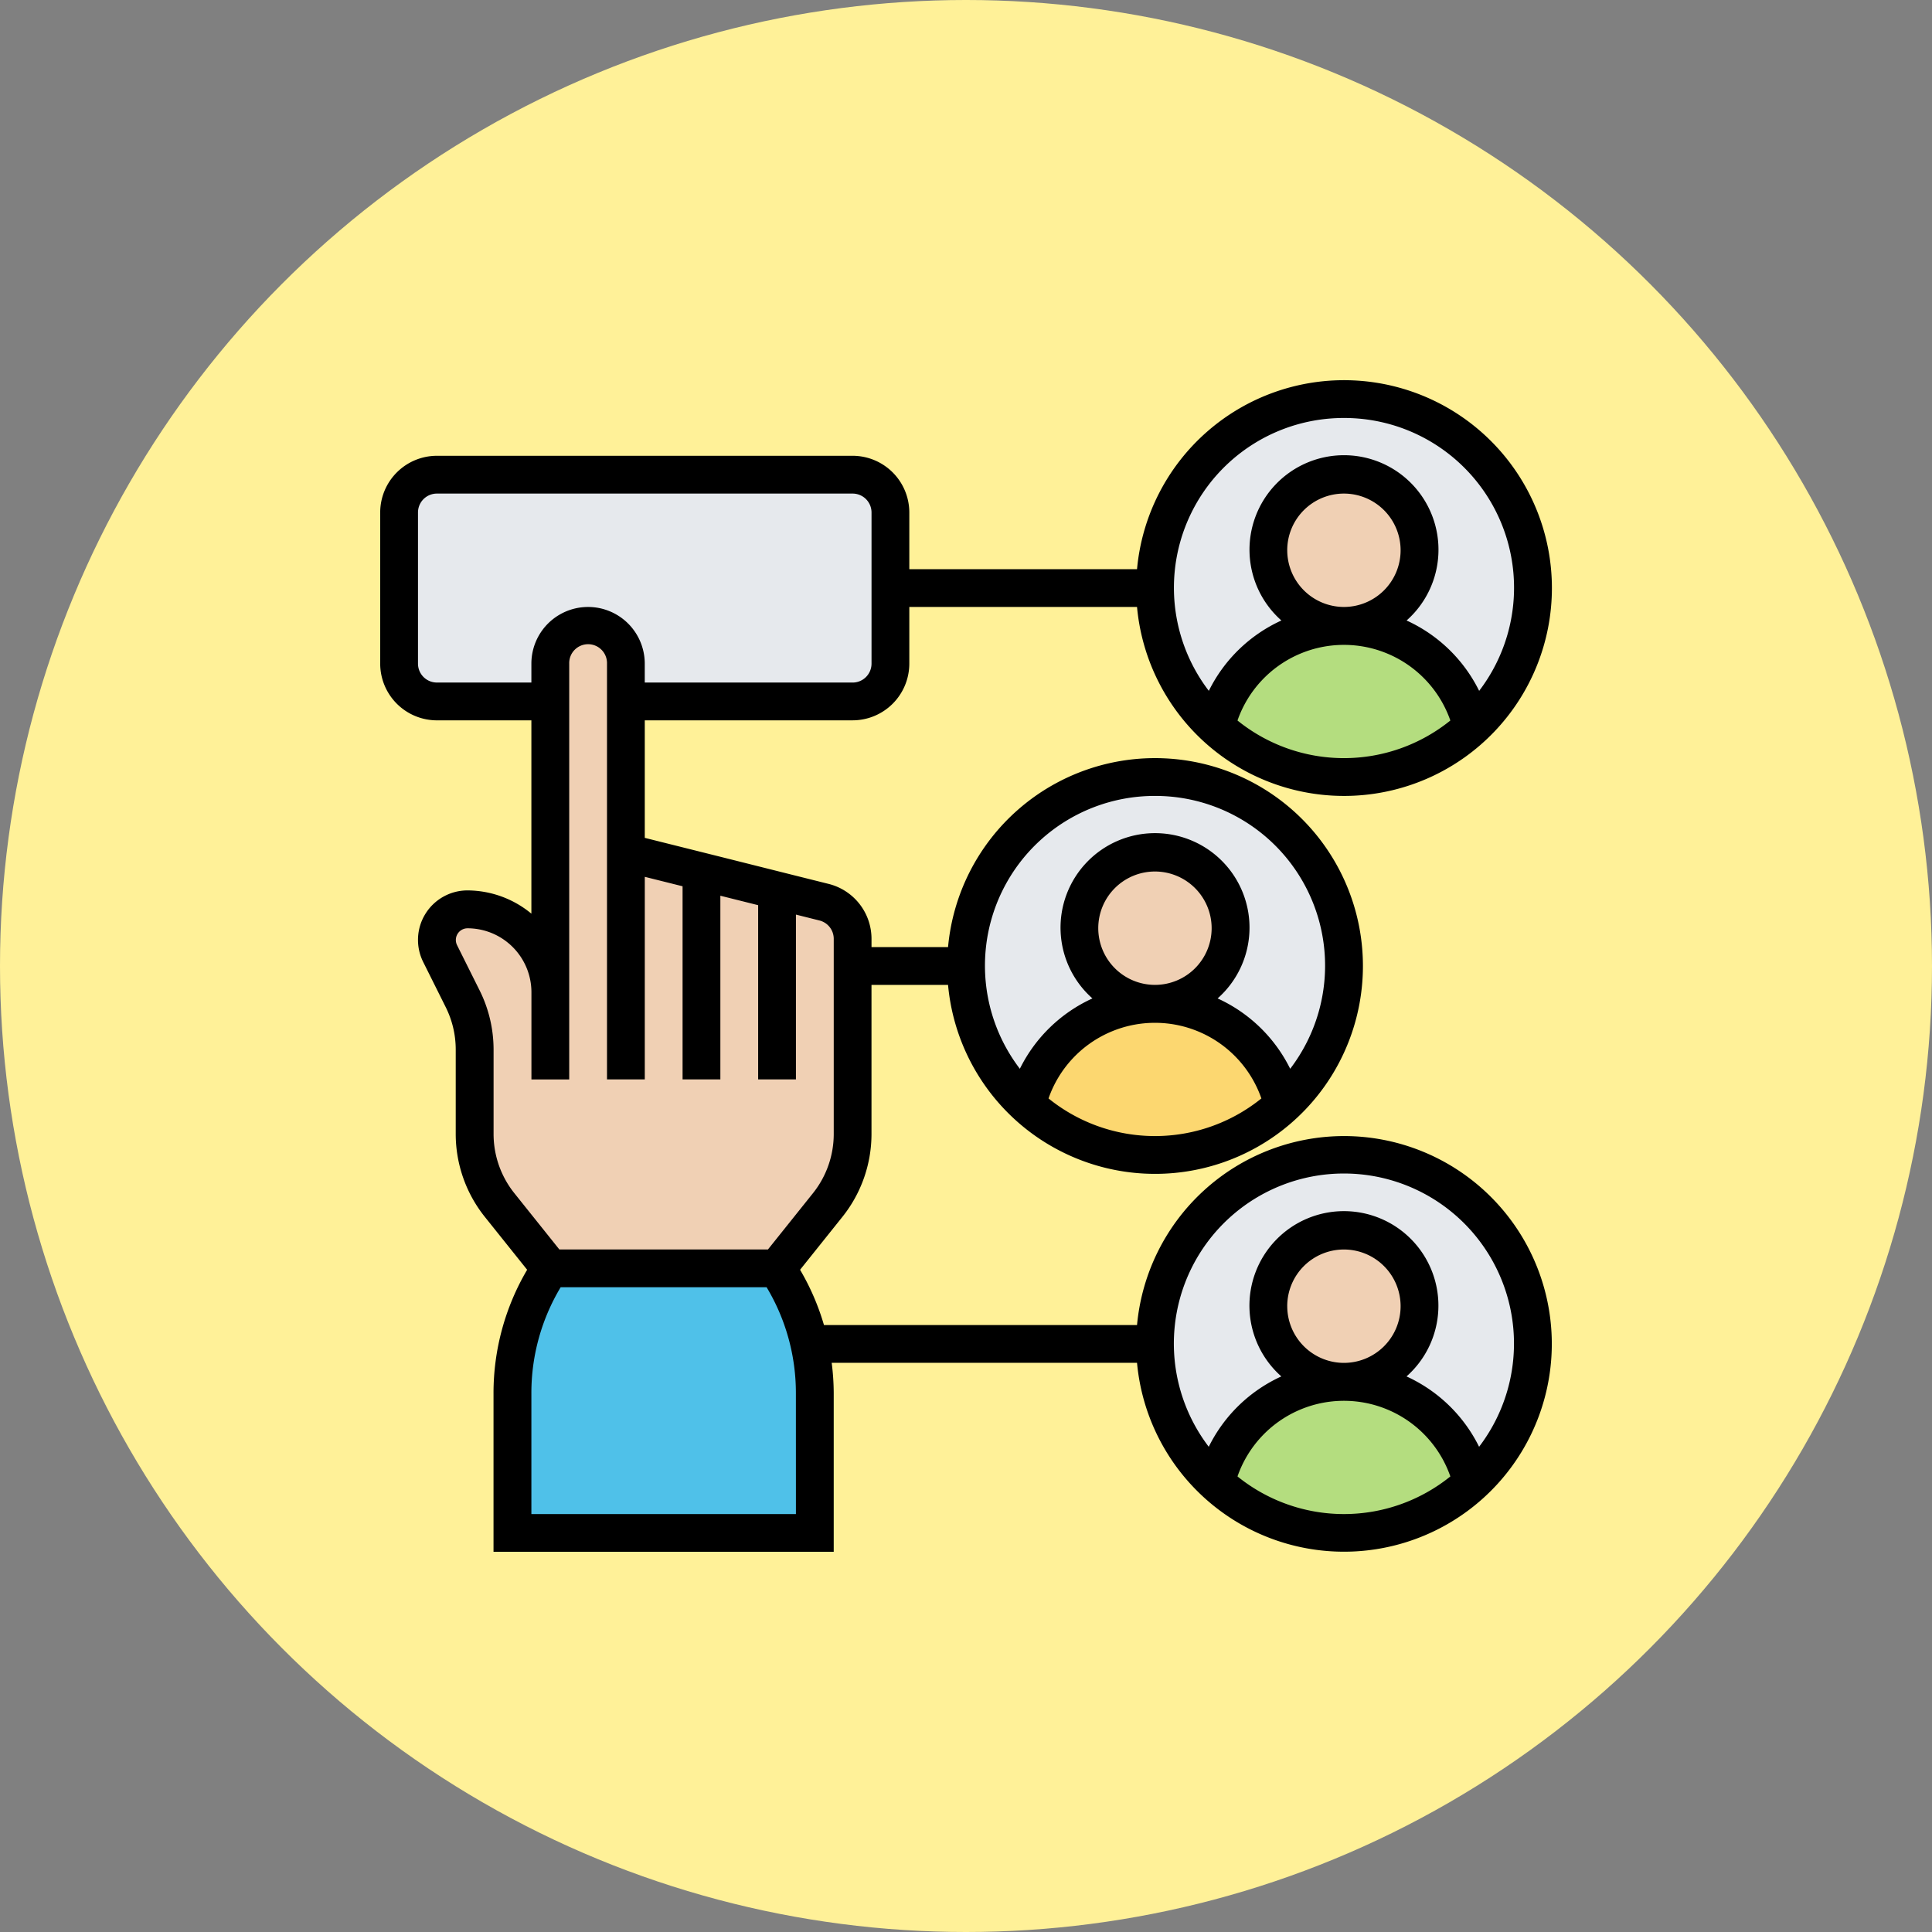 <svg xmlns="http://www.w3.org/2000/svg" width="120" height="120" viewBox="0 0 120 120">
  <rect x="0" y="0" width="120" height="120" fill="#808080" stroke="none"/>
  <g id="Grupo_1071392" data-name="Grupo 1071392" transform="translate(-285 -9975)">
    <circle id="Elipse_4744" data-name="Elipse 4744" cx="60" cy="60" r="60" transform="translate(285 9975)" fill="#fff198"/>
    <g id="recurso" transform="translate(307.615 9997.615)">
      <g id="Grupo_1083819" data-name="Grupo 1083819" transform="translate(2.174 2.174)">
        <g id="Grupo_1083807" data-name="Grupo 1083807" transform="translate(35.211 23.474)">
          <ellipse id="Elipse_6007" data-name="Elipse 6007" cx="12" cy="11.5" rx="12" ry="11.5" transform="translate(-0.385 0.123)" fill="#e6e9ed"/>
        </g>
        <g id="Grupo_1083808" data-name="Grupo 1083808" transform="translate(46.948 46.948)">
          <circle id="Elipse_6008" data-name="Elipse 6008" cx="12" cy="12" r="12" transform="translate(-0.122 -0.351)" fill="#e6e9ed"/>
        </g>
        <g id="Grupo_1083809" data-name="Grupo 1083809" transform="translate(46.948)">
          <circle id="Elipse_6009" data-name="Elipse 6009" cx="12" cy="12" r="12" transform="translate(-0.122 -0.403)" fill="#e6e9ed"/>
        </g>
        <g id="Grupo_1083810" data-name="Grupo 1083810" transform="translate(50.716 14.084)">
          <path id="Trazado_838473" data-name="Trazado 838473" d="M53.179,14a8.208,8.208,0,0,1,7.969,6.256,11.7,11.7,0,0,1-15.939,0A8.208,8.208,0,0,1,53.179,14Z" transform="translate(-45.21 -14)" fill="#b4dd7f"/>
        </g>
        <g id="Grupo_1083811" data-name="Grupo 1083811" transform="translate(50.716 61.033)">
          <path id="Trazado_838474" data-name="Trazado 838474" d="M53.179,54a8.208,8.208,0,0,1,7.969,6.256,11.7,11.7,0,0,1-15.939,0A8.208,8.208,0,0,1,53.179,54Z" transform="translate(-45.21 -54)" fill="#b4dd7f"/>
        </g>
        <g id="Grupo_1083812" data-name="Grupo 1083812" transform="translate(38.979 37.558)">
          <path id="Trazado_838475" data-name="Trazado 838475" d="M43.179,34a8.208,8.208,0,0,1,7.969,6.256,11.7,11.7,0,0,1-15.939,0A8.208,8.208,0,0,1,43.179,34Z" transform="translate(-35.21 -34)" fill="#fcd770"/>
        </g>
        <g id="Grupo_1083813" data-name="Grupo 1083813" transform="translate(53.99 51.643)">
          <ellipse id="Elipse_6010" data-name="Elipse 6010" cx="5" cy="4.5" rx="5" ry="4.5" transform="translate(-0.164 -0.046)" fill="#f0d0b4"/>
        </g>
        <g id="Grupo_1083814" data-name="Grupo 1083814" transform="translate(42.253 28.169)">
          <ellipse id="Elipse_6011" data-name="Elipse 6011" cx="5" cy="4.5" rx="5" ry="4.5" transform="translate(-0.427 0.428)" fill="#f0d0b4"/>
        </g>
        <g id="Grupo_1083815" data-name="Grupo 1083815" transform="translate(53.99 4.695)">
          <ellipse id="Elipse_6012" data-name="Elipse 6012" cx="5" cy="4.5" rx="5" ry="4.5" transform="translate(-0.164 -0.098)" fill="#f0d0b4"/>
        </g>
        <g id="Grupo_1083816" data-name="Grupo 1083816" transform="translate(0 4.695)">
          <path id="Trazado_838476" data-name="Trazado 838476" d="M30.169,6H4.347A2.354,2.354,0,0,0,2,8.347v9.39a2.354,2.354,0,0,0,2.347,2.347H30.169a2.354,2.354,0,0,0,2.347-2.347V8.347A2.354,2.354,0,0,0,30.169,6Z" transform="translate(-2 -6)" fill="#e6e9ed"/>
        </g>
        <g id="Grupo_1083817" data-name="Grupo 1083817" transform="translate(7.042 53.99)">
          <path id="Trazado_838477" data-name="Trazado 838477" d="M26.779,55.758v8.674H8V55.758A14.018,14.018,0,0,1,10.347,48H24.432a14.017,14.017,0,0,1,2.347,7.758Z" transform="translate(-8 -48)" fill="#4fc1e9"/>
        </g>
        <g id="Grupo_1083818" data-name="Grupo 1083818" transform="translate(2.347 14.084)">
          <path id="Trazado_838478" data-name="Trazado 838478" d="M25.127,30.432l2.923.728a2.337,2.337,0,0,1,1.772,2.277V45.573a7.014,7.014,0,0,1-1.538,4.39l-3.157,3.944H11.042L7.885,49.962a7.014,7.014,0,0,1-1.538-4.39V40.314a7.169,7.169,0,0,0-.739-3.157L4.2,34.352a1.9,1.9,0,0,1,1.7-2.746,5.129,5.129,0,0,1,5.141,5.141v-20.4A2.354,2.354,0,0,1,13.39,14a2.365,2.365,0,0,1,2.347,2.347V28.084l4.695,1.174Z" transform="translate(-4 -14)" fill="#f0d0b4"/>
        </g>
      </g>
      <path id="Trazado_838479" data-name="Trazado 838479" d="M60.859,47.948A12.923,12.923,0,0,0,48.008,59.685H28.563a15.072,15.072,0,0,0-1.484-3.432l2.636-3.295a8.25,8.25,0,0,0,1.8-5.133V38.558h4.755a12.911,12.911,0,1,0,0-2.347H31.516V35.7a3.516,3.516,0,0,0-2.667-3.415l-2.028-.507h0L22.127,30.6l-2.347-.587-2.347-.587v-7.3H30.343a3.525,3.525,0,0,0,3.521-3.521V15.084H48.008a12.911,12.911,0,1,0,0-2.347H33.864V9.216a3.525,3.525,0,0,0-3.521-3.521H4.521A3.525,3.525,0,0,0,1,9.216v9.39a3.525,3.525,0,0,0,3.521,3.521H10.39V34.134A6.252,6.252,0,0,0,6.42,32.69a3.074,3.074,0,0,0-2.749,4.447l1.4,2.807a5.9,5.9,0,0,1,.62,2.623v5.257a8.245,8.245,0,0,0,1.8,5.133l2.636,3.295a15.1,15.1,0,0,0-2.089,7.664V73.77H29.169V63.916a15.233,15.233,0,0,0-.126-1.884H48.008A12.908,12.908,0,1,0,60.859,47.948ZM42.511,45.611a7,7,0,0,1,13.221,0,10.518,10.518,0,0,1-13.221,0ZM45.6,35.037a3.521,3.521,0,1,1,3.521,3.521A3.525,3.525,0,0,1,45.6,35.037Zm3.521-8.216a10.544,10.544,0,0,1,8.4,16.948,9.349,9.349,0,0,0-4.508-4.37,5.869,5.869,0,1,0-7.775,0,9.349,9.349,0,0,0-4.508,4.37,10.544,10.544,0,0,1,8.4-16.948Zm5.127-4.684a7,7,0,0,1,13.221,0,10.518,10.518,0,0,1-13.221,0Zm3.089-10.574a3.521,3.521,0,1,1,3.521,3.521A3.525,3.525,0,0,1,57.338,11.563Zm3.521-8.216a10.544,10.544,0,0,1,8.4,16.948,9.349,9.349,0,0,0-4.508-4.37,5.869,5.869,0,1,0-7.775,0,9.349,9.349,0,0,0-4.508,4.37,10.544,10.544,0,0,1,8.4-16.948ZM4.521,19.779a1.175,1.175,0,0,1-1.174-1.174V9.216A1.175,1.175,0,0,1,4.521,8.042H30.343a1.175,1.175,0,0,1,1.174,1.174v9.39a1.175,1.175,0,0,1-1.174,1.174H17.432V18.606a3.521,3.521,0,1,0-7.042,0v1.174ZM8.042,47.826V42.569A8.247,8.247,0,0,0,7.175,38.9l-1.4-2.807a.726.726,0,0,1,.649-1.05,3.974,3.974,0,0,1,3.969,3.969v5.42h2.347V18.606a1.174,1.174,0,1,1,2.347,0V44.427h2.347V31.846l2.347.587V44.427h2.347V33.02l2.347.587v10.82h2.347V34.192l1.458.365a1.174,1.174,0,0,1,.89,1.14V47.826a5.885,5.885,0,0,1-1.286,3.665l-2.8,3.5H12.128l-2.8-3.5a5.887,5.887,0,0,1-1.286-3.665Zm18.779,23.6H10.39V63.916a12.752,12.752,0,0,1,1.819-6.579H25a12.752,12.752,0,0,1,1.819,6.579Zm27.427-2.337a7,7,0,0,1,13.221,0,10.518,10.518,0,0,1-13.221,0Zm3.089-10.574a3.521,3.521,0,1,1,3.521,3.521A3.525,3.525,0,0,1,57.338,58.511Zm11.917,8.732a9.349,9.349,0,0,0-4.508-4.37,5.869,5.869,0,1,0-7.775,0,9.349,9.349,0,0,0-4.508,4.37,10.563,10.563,0,1,1,16.791,0Z"/>
    </g>
  </g>
</svg>
